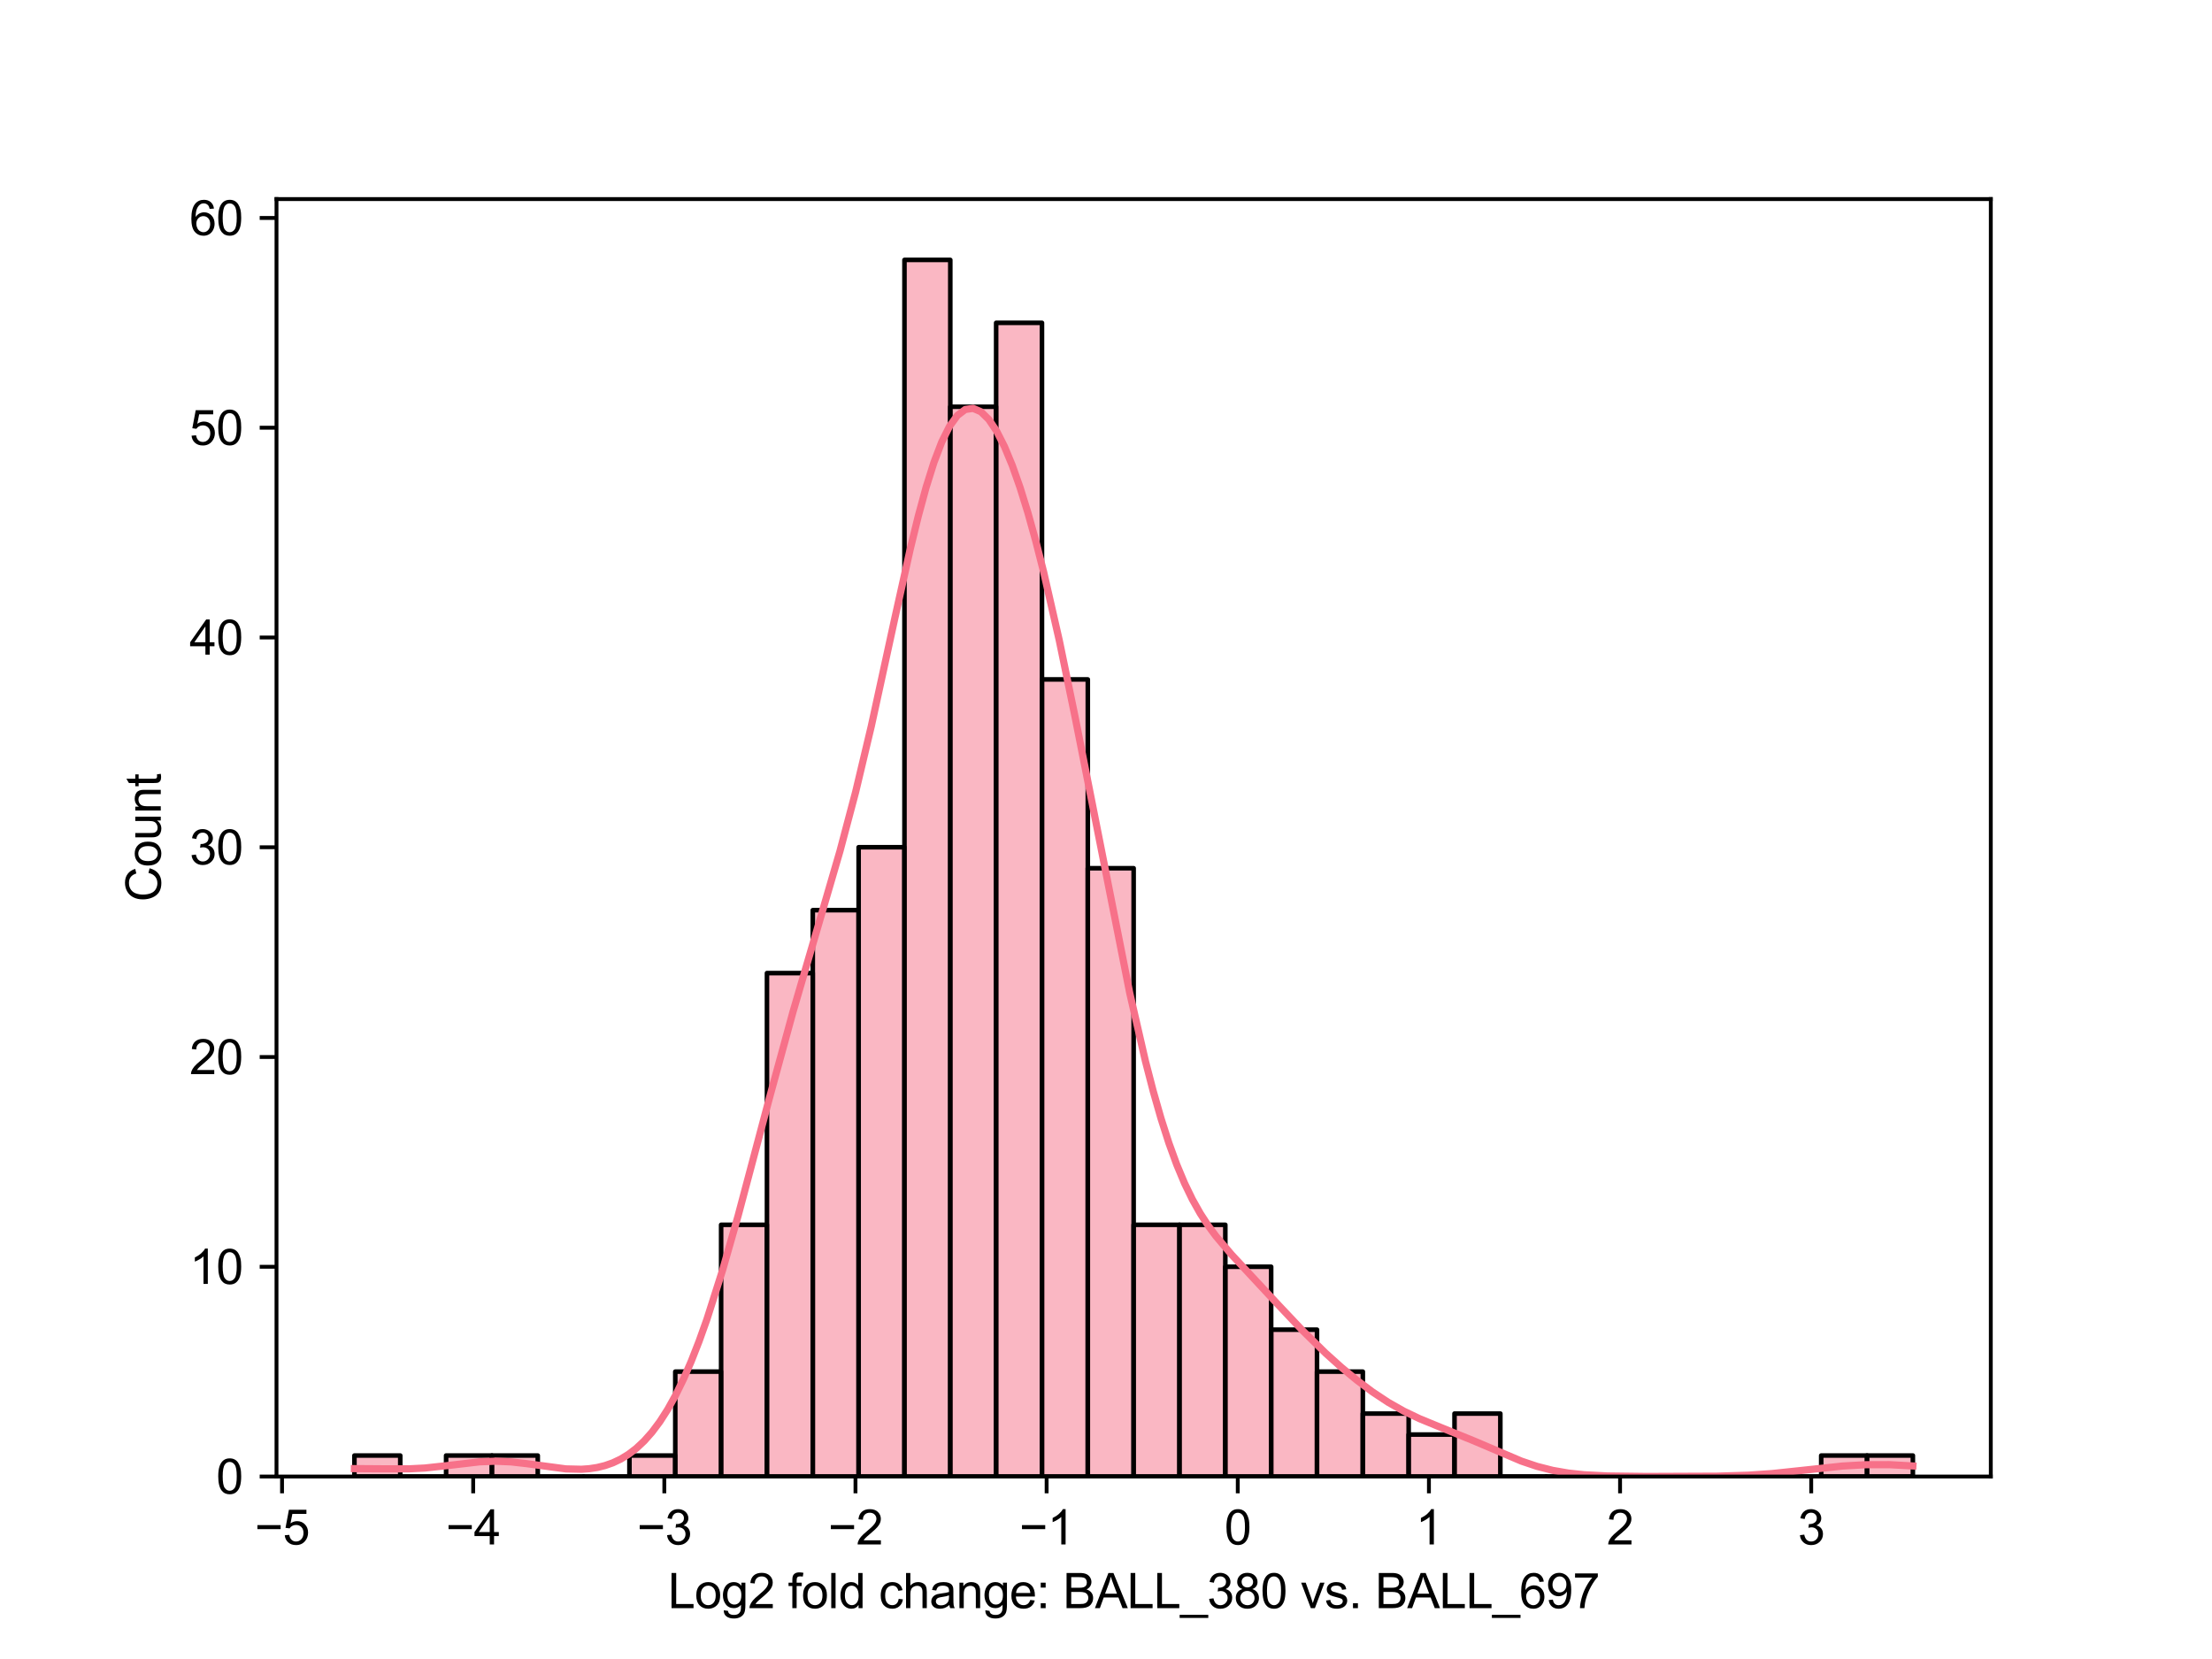 <?xml version="1.0" encoding="utf-8" standalone="no"?>
<!DOCTYPE svg PUBLIC "-//W3C//DTD SVG 1.1//EN"
  "http://www.w3.org/Graphics/SVG/1.1/DTD/svg11.dtd">
<svg xmlns:xlink="http://www.w3.org/1999/xlink" width="460.8pt" height="345.6pt" viewBox="0 0 460.8 345.6" xmlns="http://www.w3.org/2000/svg" version="1.1">
 <defs>
  <style type="text/css">*{stroke-linejoin: round; stroke-linecap: butt}</style>
 </defs>
 <g id="figure_1">
  <g id="patch_1">
   <path d="M 0 345.6 
L 460.8 345.6 
L 460.8 0 
L 0 0 
z
" style="fill: #ffffff"/>
  </g>
  <g id="axes_1">
   <g id="patch_2">
    <path d="M 57.6 307.584 
L 414.72 307.584 
L 414.72 41.472 
L 57.6 41.472 
z
" style="fill: #ffffff"/>
   </g>
   <g id="patch_3">
    <path d="M 73.833 307.584 
L 83.381 307.584 
L 83.381 303.214 
L 73.833 303.214 
z
" clip-path="url(#paecbd24845)" style="fill: #f77189; fill-opacity: 0.5; stroke: #000000; stroke-width: 0.955; stroke-linejoin: miter"/>
   </g>
   <g id="patch_4">
    <path d="M 83.381 307.584 
L 92.93 307.584 
L 92.93 307.584 
L 83.381 307.584 
z
" clip-path="url(#paecbd24845)" style="fill: #f77189; fill-opacity: 0.5; stroke: #000000; stroke-width: 0.955; stroke-linejoin: miter"/>
   </g>
   <g id="patch_5">
    <path d="M 92.93 307.584 
L 102.479 307.584 
L 102.479 303.214 
L 92.93 303.214 
z
" clip-path="url(#paecbd24845)" style="fill: #f77189; fill-opacity: 0.5; stroke: #000000; stroke-width: 0.955; stroke-linejoin: miter"/>
   </g>
   <g id="patch_6">
    <path d="M 102.479 307.584 
L 112.027 307.584 
L 112.027 303.214 
L 102.479 303.214 
z
" clip-path="url(#paecbd24845)" style="fill: #f77189; fill-opacity: 0.5; stroke: #000000; stroke-width: 0.955; stroke-linejoin: miter"/>
   </g>
   <g id="patch_7">
    <path d="M 112.027 307.584 
L 121.576 307.584 
L 121.576 307.584 
L 112.027 307.584 
z
" clip-path="url(#paecbd24845)" style="fill: #f77189; fill-opacity: 0.5; stroke: #000000; stroke-width: 0.955; stroke-linejoin: miter"/>
   </g>
   <g id="patch_8">
    <path d="M 121.576 307.584 
L 131.125 307.584 
L 131.125 307.584 
L 121.576 307.584 
z
" clip-path="url(#paecbd24845)" style="fill: #f77189; fill-opacity: 0.5; stroke: #000000; stroke-width: 0.955; stroke-linejoin: miter"/>
   </g>
   <g id="patch_9">
    <path d="M 131.125 307.584 
L 140.673 307.584 
L 140.673 303.214 
L 131.125 303.214 
z
" clip-path="url(#paecbd24845)" style="fill: #f77189; fill-opacity: 0.5; stroke: #000000; stroke-width: 0.955; stroke-linejoin: miter"/>
   </g>
   <g id="patch_10">
    <path d="M 140.673 307.584 
L 150.222 307.584 
L 150.222 285.736 
L 140.673 285.736 
z
" clip-path="url(#paecbd24845)" style="fill: #f77189; fill-opacity: 0.5; stroke: #000000; stroke-width: 0.955; stroke-linejoin: miter"/>
   </g>
   <g id="patch_11">
    <path d="M 150.222 307.584 
L 159.771 307.584 
L 159.771 255.148 
L 150.222 255.148 
z
" clip-path="url(#paecbd24845)" style="fill: #f77189; fill-opacity: 0.5; stroke: #000000; stroke-width: 0.955; stroke-linejoin: miter"/>
   </g>
   <g id="patch_12">
    <path d="M 159.771 307.584 
L 169.319 307.584 
L 169.319 202.712 
L 159.771 202.712 
z
" clip-path="url(#paecbd24845)" style="fill: #f77189; fill-opacity: 0.5; stroke: #000000; stroke-width: 0.955; stroke-linejoin: miter"/>
   </g>
   <g id="patch_13">
    <path d="M 169.319 307.584 
L 178.868 307.584 
L 178.868 189.603 
L 169.319 189.603 
z
" clip-path="url(#paecbd24845)" style="fill: #f77189; fill-opacity: 0.5; stroke: #000000; stroke-width: 0.955; stroke-linejoin: miter"/>
   </g>
   <g id="patch_14">
    <path d="M 178.868 307.584 
L 188.417 307.584 
L 188.417 176.494 
L 178.868 176.494 
z
" clip-path="url(#paecbd24845)" style="fill: #f77189; fill-opacity: 0.5; stroke: #000000; stroke-width: 0.955; stroke-linejoin: miter"/>
   </g>
   <g id="patch_15">
    <path d="M 188.417 307.584 
L 197.965 307.584 
L 197.965 54.144 
L 188.417 54.144 
z
" clip-path="url(#paecbd24845)" style="fill: #f77189; fill-opacity: 0.5; stroke: #000000; stroke-width: 0.955; stroke-linejoin: miter"/>
   </g>
   <g id="patch_16">
    <path d="M 197.965 307.584 
L 207.514 307.584 
L 207.514 84.732 
L 197.965 84.732 
z
" clip-path="url(#paecbd24845)" style="fill: #f77189; fill-opacity: 0.5; stroke: #000000; stroke-width: 0.955; stroke-linejoin: miter"/>
   </g>
   <g id="patch_17">
    <path d="M 207.514 307.584 
L 217.063 307.584 
L 217.063 67.253 
L 207.514 67.253 
z
" clip-path="url(#paecbd24845)" style="fill: #f77189; fill-opacity: 0.5; stroke: #000000; stroke-width: 0.955; stroke-linejoin: miter"/>
   </g>
   <g id="patch_18">
    <path d="M 217.063 307.584 
L 226.611 307.584 
L 226.611 141.537 
L 217.063 141.537 
z
" clip-path="url(#paecbd24845)" style="fill: #f77189; fill-opacity: 0.5; stroke: #000000; stroke-width: 0.955; stroke-linejoin: miter"/>
   </g>
   <g id="patch_19">
    <path d="M 226.611 307.584 
L 236.16 307.584 
L 236.16 180.864 
L 226.611 180.864 
z
" clip-path="url(#paecbd24845)" style="fill: #f77189; fill-opacity: 0.5; stroke: #000000; stroke-width: 0.955; stroke-linejoin: miter"/>
   </g>
   <g id="patch_20">
    <path d="M 236.16 307.584 
L 245.709 307.584 
L 245.709 255.148 
L 236.16 255.148 
z
" clip-path="url(#paecbd24845)" style="fill: #f77189; fill-opacity: 0.5; stroke: #000000; stroke-width: 0.955; stroke-linejoin: miter"/>
   </g>
   <g id="patch_21">
    <path d="M 245.709 307.584 
L 255.257 307.584 
L 255.257 255.148 
L 245.709 255.148 
z
" clip-path="url(#paecbd24845)" style="fill: #f77189; fill-opacity: 0.5; stroke: #000000; stroke-width: 0.955; stroke-linejoin: miter"/>
   </g>
   <g id="patch_22">
    <path d="M 255.257 307.584 
L 264.806 307.584 
L 264.806 263.887 
L 255.257 263.887 
z
" clip-path="url(#paecbd24845)" style="fill: #f77189; fill-opacity: 0.5; stroke: #000000; stroke-width: 0.955; stroke-linejoin: miter"/>
   </g>
   <g id="patch_23">
    <path d="M 264.806 307.584 
L 274.355 307.584 
L 274.355 276.996 
L 264.806 276.996 
z
" clip-path="url(#paecbd24845)" style="fill: #f77189; fill-opacity: 0.5; stroke: #000000; stroke-width: 0.955; stroke-linejoin: miter"/>
   </g>
   <g id="patch_24">
    <path d="M 274.355 307.584 
L 283.903 307.584 
L 283.903 285.736 
L 274.355 285.736 
z
" clip-path="url(#paecbd24845)" style="fill: #f77189; fill-opacity: 0.5; stroke: #000000; stroke-width: 0.955; stroke-linejoin: miter"/>
   </g>
   <g id="patch_25">
    <path d="M 283.903 307.584 
L 293.452 307.584 
L 293.452 294.475 
L 283.903 294.475 
z
" clip-path="url(#paecbd24845)" style="fill: #f77189; fill-opacity: 0.5; stroke: #000000; stroke-width: 0.955; stroke-linejoin: miter"/>
   </g>
   <g id="patch_26">
    <path d="M 293.452 307.584 
L 303.001 307.584 
L 303.001 298.845 
L 293.452 298.845 
z
" clip-path="url(#paecbd24845)" style="fill: #f77189; fill-opacity: 0.5; stroke: #000000; stroke-width: 0.955; stroke-linejoin: miter"/>
   </g>
   <g id="patch_27">
    <path d="M 303.001 307.584 
L 312.549 307.584 
L 312.549 294.475 
L 303.001 294.475 
z
" clip-path="url(#paecbd24845)" style="fill: #f77189; fill-opacity: 0.5; stroke: #000000; stroke-width: 0.955; stroke-linejoin: miter"/>
   </g>
   <g id="patch_28">
    <path d="M 312.549 307.584 
L 322.098 307.584 
L 322.098 307.584 
L 312.549 307.584 
z
" clip-path="url(#paecbd24845)" style="fill: #f77189; fill-opacity: 0.5; stroke: #000000; stroke-width: 0.955; stroke-linejoin: miter"/>
   </g>
   <g id="patch_29">
    <path d="M 322.098 307.584 
L 331.647 307.584 
L 331.647 307.584 
L 322.098 307.584 
z
" clip-path="url(#paecbd24845)" style="fill: #f77189; fill-opacity: 0.5; stroke: #000000; stroke-width: 0.955; stroke-linejoin: miter"/>
   </g>
   <g id="patch_30">
    <path d="M 331.647 307.584 
L 341.195 307.584 
L 341.195 307.584 
L 331.647 307.584 
z
" clip-path="url(#paecbd24845)" style="fill: #f77189; fill-opacity: 0.5; stroke: #000000; stroke-width: 0.955; stroke-linejoin: miter"/>
   </g>
   <g id="patch_31">
    <path d="M 341.195 307.584 
L 350.744 307.584 
L 350.744 307.584 
L 341.195 307.584 
z
" clip-path="url(#paecbd24845)" style="fill: #f77189; fill-opacity: 0.5; stroke: #000000; stroke-width: 0.955; stroke-linejoin: miter"/>
   </g>
   <g id="patch_32">
    <path d="M 350.744 307.584 
L 360.293 307.584 
L 360.293 307.584 
L 350.744 307.584 
z
" clip-path="url(#paecbd24845)" style="fill: #f77189; fill-opacity: 0.5; stroke: #000000; stroke-width: 0.955; stroke-linejoin: miter"/>
   </g>
   <g id="patch_33">
    <path d="M 360.293 307.584 
L 369.841 307.584 
L 369.841 307.584 
L 360.293 307.584 
z
" clip-path="url(#paecbd24845)" style="fill: #f77189; fill-opacity: 0.5; stroke: #000000; stroke-width: 0.955; stroke-linejoin: miter"/>
   </g>
   <g id="patch_34">
    <path d="M 369.841 307.584 
L 379.39 307.584 
L 379.39 307.584 
L 369.841 307.584 
z
" clip-path="url(#paecbd24845)" style="fill: #f77189; fill-opacity: 0.5; stroke: #000000; stroke-width: 0.955; stroke-linejoin: miter"/>
   </g>
   <g id="patch_35">
    <path d="M 379.39 307.584 
L 388.939 307.584 
L 388.939 303.214 
L 379.39 303.214 
z
" clip-path="url(#paecbd24845)" style="fill: #f77189; fill-opacity: 0.5; stroke: #000000; stroke-width: 0.955; stroke-linejoin: miter"/>
   </g>
   <g id="patch_36">
    <path d="M 388.939 307.584 
L 398.487 307.584 
L 398.487 303.214 
L 388.939 303.214 
z
" clip-path="url(#paecbd24845)" style="fill: #f77189; fill-opacity: 0.5; stroke: #000000; stroke-width: 0.955; stroke-linejoin: miter"/>
   </g>
   <g id="matplotlib.axis_1">
    <g id="xtick_1">
     <g id="line2d_1">
      <defs>
       <path id="m271f315c03" d="M 0 0 
L 0 3.5 
" style="stroke: #000000; stroke-width: 0.8"/>
      </defs>
      <g>
       <use xlink:href="#m271f315c03" x="58.754" y="307.584" style="stroke: #000000; stroke-width: 0.8"/>
      </g>
     </g>
     <g id="text_1">
      <!-- −5 -->
      <g transform="translate(53.053 321.742) scale(0.1 -0.1)">
       <defs>
        <path id="ArialMT-2212" d="M 3381 1997 
L 356 1997 
L 356 2522 
L 3381 2522 
L 3381 1997 
z
" transform="scale(0.016)"/>
        <path id="ArialMT-35" d="M 266 1200 
L 856 1250 
Q 922 819 1161 601 
Q 1400 384 1738 384 
Q 2144 384 2425 690 
Q 2706 997 2706 1503 
Q 2706 1984 2436 2262 
Q 2166 2541 1728 2541 
Q 1456 2541 1237 2417 
Q 1019 2294 894 2097 
L 366 2166 
L 809 4519 
L 3088 4519 
L 3088 3981 
L 1259 3981 
L 1013 2750 
Q 1425 3038 1878 3038 
Q 2478 3038 2890 2622 
Q 3303 2206 3303 1553 
Q 3303 931 2941 478 
Q 2500 -78 1738 -78 
Q 1113 -78 717 272 
Q 322 622 266 1200 
z
" transform="scale(0.016)"/>
       </defs>
       <use xlink:href="#ArialMT-2212"/>
       <use xlink:href="#ArialMT-35" x="58.398"/>
      </g>
     </g>
    </g>
    <g id="xtick_2">
     <g id="line2d_2">
      <g>
       <use xlink:href="#m271f315c03" x="98.573" y="307.584" style="stroke: #000000; stroke-width: 0.8"/>
      </g>
     </g>
     <g id="text_2">
      <!-- −4 -->
      <g transform="translate(92.873 321.742) scale(0.1 -0.1)">
       <defs>
        <path id="ArialMT-34" d="M 2069 0 
L 2069 1097 
L 81 1097 
L 81 1613 
L 2172 4581 
L 2631 4581 
L 2631 1613 
L 3250 1613 
L 3250 1097 
L 2631 1097 
L 2631 0 
L 2069 0 
z
M 2069 1613 
L 2069 3678 
L 634 1613 
L 2069 1613 
z
" transform="scale(0.016)"/>
       </defs>
       <use xlink:href="#ArialMT-2212"/>
       <use xlink:href="#ArialMT-34" x="58.398"/>
      </g>
     </g>
    </g>
    <g id="xtick_3">
     <g id="line2d_3">
      <g>
       <use xlink:href="#m271f315c03" x="138.393" y="307.584" style="stroke: #000000; stroke-width: 0.8"/>
      </g>
     </g>
     <g id="text_3">
      <!-- −3 -->
      <g transform="translate(132.692 321.742) scale(0.1 -0.1)">
       <defs>
        <path id="ArialMT-33" d="M 269 1209 
L 831 1284 
Q 928 806 1161 595 
Q 1394 384 1728 384 
Q 2125 384 2398 659 
Q 2672 934 2672 1341 
Q 2672 1728 2419 1979 
Q 2166 2231 1775 2231 
Q 1616 2231 1378 2169 
L 1441 2663 
Q 1497 2656 1531 2656 
Q 1891 2656 2178 2843 
Q 2466 3031 2466 3422 
Q 2466 3731 2256 3934 
Q 2047 4138 1716 4138 
Q 1388 4138 1169 3931 
Q 950 3725 888 3313 
L 325 3413 
Q 428 3978 793 4289 
Q 1159 4600 1703 4600 
Q 2078 4600 2393 4439 
Q 2709 4278 2876 4000 
Q 3044 3722 3044 3409 
Q 3044 3113 2884 2869 
Q 2725 2625 2413 2481 
Q 2819 2388 3044 2092 
Q 3269 1797 3269 1353 
Q 3269 753 2831 336 
Q 2394 -81 1725 -81 
Q 1122 -81 723 278 
Q 325 638 269 1209 
z
" transform="scale(0.016)"/>
       </defs>
       <use xlink:href="#ArialMT-2212"/>
       <use xlink:href="#ArialMT-33" x="58.398"/>
      </g>
     </g>
    </g>
    <g id="xtick_4">
     <g id="line2d_4">
      <g>
       <use xlink:href="#m271f315c03" x="178.212" y="307.584" style="stroke: #000000; stroke-width: 0.8"/>
      </g>
     </g>
     <g id="text_4">
      <!-- −2 -->
      <g transform="translate(172.511 321.742) scale(0.1 -0.1)">
       <defs>
        <path id="ArialMT-32" d="M 3222 541 
L 3222 0 
L 194 0 
Q 188 203 259 391 
Q 375 700 629 1000 
Q 884 1300 1366 1694 
Q 2113 2306 2375 2664 
Q 2638 3022 2638 3341 
Q 2638 3675 2398 3904 
Q 2159 4134 1775 4134 
Q 1369 4134 1125 3890 
Q 881 3647 878 3216 
L 300 3275 
Q 359 3922 746 4261 
Q 1134 4600 1788 4600 
Q 2447 4600 2831 4234 
Q 3216 3869 3216 3328 
Q 3216 3053 3103 2787 
Q 2991 2522 2730 2228 
Q 2469 1934 1863 1422 
Q 1356 997 1212 845 
Q 1069 694 975 541 
L 3222 541 
z
" transform="scale(0.016)"/>
       </defs>
       <use xlink:href="#ArialMT-2212"/>
       <use xlink:href="#ArialMT-32" x="58.398"/>
      </g>
     </g>
    </g>
    <g id="xtick_5">
     <g id="line2d_5">
      <g>
       <use xlink:href="#m271f315c03" x="218.031" y="307.584" style="stroke: #000000; stroke-width: 0.8"/>
      </g>
     </g>
     <g id="text_5">
      <!-- −1 -->
      <g transform="translate(212.33 321.742) scale(0.1 -0.1)">
       <defs>
        <path id="ArialMT-31" d="M 2384 0 
L 1822 0 
L 1822 3584 
Q 1619 3391 1289 3197 
Q 959 3003 697 2906 
L 697 3450 
Q 1169 3672 1522 3987 
Q 1875 4303 2022 4600 
L 2384 4600 
L 2384 0 
z
" transform="scale(0.016)"/>
       </defs>
       <use xlink:href="#ArialMT-2212"/>
       <use xlink:href="#ArialMT-31" x="58.398"/>
      </g>
     </g>
    </g>
    <g id="xtick_6">
     <g id="line2d_6">
      <g>
       <use xlink:href="#m271f315c03" x="257.851" y="307.584" style="stroke: #000000; stroke-width: 0.8"/>
      </g>
     </g>
     <g id="text_6">
      <!-- 0 -->
      <g transform="translate(255.07 321.742) scale(0.1 -0.1)">
       <defs>
        <path id="ArialMT-30" d="M 266 2259 
Q 266 3072 433 3567 
Q 600 4063 929 4331 
Q 1259 4600 1759 4600 
Q 2128 4600 2406 4451 
Q 2684 4303 2865 4023 
Q 3047 3744 3150 3342 
Q 3253 2941 3253 2259 
Q 3253 1453 3087 958 
Q 2922 463 2592 192 
Q 2263 -78 1759 -78 
Q 1097 -78 719 397 
Q 266 969 266 2259 
z
M 844 2259 
Q 844 1131 1108 757 
Q 1372 384 1759 384 
Q 2147 384 2411 759 
Q 2675 1134 2675 2259 
Q 2675 3391 2411 3762 
Q 2147 4134 1753 4134 
Q 1366 4134 1134 3806 
Q 844 3388 844 2259 
z
" transform="scale(0.016)"/>
       </defs>
       <use xlink:href="#ArialMT-30"/>
      </g>
     </g>
    </g>
    <g id="xtick_7">
     <g id="line2d_7">
      <g>
       <use xlink:href="#m271f315c03" x="297.67" y="307.584" style="stroke: #000000; stroke-width: 0.8"/>
      </g>
     </g>
     <g id="text_7">
      <!-- 1 -->
      <g transform="translate(294.889 321.742) scale(0.1 -0.1)">
       <use xlink:href="#ArialMT-31"/>
      </g>
     </g>
    </g>
    <g id="xtick_8">
     <g id="line2d_8">
      <g>
       <use xlink:href="#m271f315c03" x="337.489" y="307.584" style="stroke: #000000; stroke-width: 0.8"/>
      </g>
     </g>
     <g id="text_8">
      <!-- 2 -->
      <g transform="translate(334.709 321.742) scale(0.1 -0.1)">
       <use xlink:href="#ArialMT-32"/>
      </g>
     </g>
    </g>
    <g id="xtick_9">
     <g id="line2d_9">
      <g>
       <use xlink:href="#m271f315c03" x="377.309" y="307.584" style="stroke: #000000; stroke-width: 0.8"/>
      </g>
     </g>
     <g id="text_9">
      <!-- 3 -->
      <g transform="translate(374.528 321.742) scale(0.1 -0.1)">
       <use xlink:href="#ArialMT-33"/>
      </g>
     </g>
    </g>
    <g id="text_10">
     <!-- Log2 fold change: BALL_380 vs. BALL_697 -->
     <g transform="translate(139.145 335.009) scale(0.1 -0.1)">
      <defs>
       <path id="ArialMT-4c" d="M 469 0 
L 469 4581 
L 1075 4581 
L 1075 541 
L 3331 541 
L 3331 0 
L 469 0 
z
" transform="scale(0.016)"/>
       <path id="ArialMT-6f" d="M 213 1659 
Q 213 2581 725 3025 
Q 1153 3394 1769 3394 
Q 2453 3394 2887 2945 
Q 3322 2497 3322 1706 
Q 3322 1066 3130 698 
Q 2938 331 2570 128 
Q 2203 -75 1769 -75 
Q 1072 -75 642 372 
Q 213 819 213 1659 
z
M 791 1659 
Q 791 1022 1069 705 
Q 1347 388 1769 388 
Q 2188 388 2466 706 
Q 2744 1025 2744 1678 
Q 2744 2294 2464 2611 
Q 2184 2928 1769 2928 
Q 1347 2928 1069 2612 
Q 791 2297 791 1659 
z
" transform="scale(0.016)"/>
       <path id="ArialMT-67" d="M 319 -275 
L 866 -356 
Q 900 -609 1056 -725 
Q 1266 -881 1628 -881 
Q 2019 -881 2231 -725 
Q 2444 -569 2519 -288 
Q 2563 -116 2559 434 
Q 2191 0 1641 0 
Q 956 0 581 494 
Q 206 988 206 1678 
Q 206 2153 378 2554 
Q 550 2956 876 3175 
Q 1203 3394 1644 3394 
Q 2231 3394 2613 2919 
L 2613 3319 
L 3131 3319 
L 3131 450 
Q 3131 -325 2973 -648 
Q 2816 -972 2473 -1159 
Q 2131 -1347 1631 -1347 
Q 1038 -1347 672 -1080 
Q 306 -813 319 -275 
z
M 784 1719 
Q 784 1066 1043 766 
Q 1303 466 1694 466 
Q 2081 466 2343 764 
Q 2606 1063 2606 1700 
Q 2606 2309 2336 2618 
Q 2066 2928 1684 2928 
Q 1309 2928 1046 2623 
Q 784 2319 784 1719 
z
" transform="scale(0.016)"/>
       <path id="ArialMT-20" transform="scale(0.016)"/>
       <path id="ArialMT-66" d="M 556 0 
L 556 2881 
L 59 2881 
L 59 3319 
L 556 3319 
L 556 3672 
Q 556 4006 616 4169 
Q 697 4388 901 4523 
Q 1106 4659 1475 4659 
Q 1713 4659 2000 4603 
L 1916 4113 
Q 1741 4144 1584 4144 
Q 1328 4144 1222 4034 
Q 1116 3925 1116 3625 
L 1116 3319 
L 1763 3319 
L 1763 2881 
L 1116 2881 
L 1116 0 
L 556 0 
z
" transform="scale(0.016)"/>
       <path id="ArialMT-6c" d="M 409 0 
L 409 4581 
L 972 4581 
L 972 0 
L 409 0 
z
" transform="scale(0.016)"/>
       <path id="ArialMT-64" d="M 2575 0 
L 2575 419 
Q 2259 -75 1647 -75 
Q 1250 -75 917 144 
Q 584 363 401 755 
Q 219 1147 219 1656 
Q 219 2153 384 2558 
Q 550 2963 881 3178 
Q 1213 3394 1622 3394 
Q 1922 3394 2156 3267 
Q 2391 3141 2538 2938 
L 2538 4581 
L 3097 4581 
L 3097 0 
L 2575 0 
z
M 797 1656 
Q 797 1019 1065 703 
Q 1334 388 1700 388 
Q 2069 388 2326 689 
Q 2584 991 2584 1609 
Q 2584 2291 2321 2609 
Q 2059 2928 1675 2928 
Q 1300 2928 1048 2622 
Q 797 2316 797 1656 
z
" transform="scale(0.016)"/>
       <path id="ArialMT-63" d="M 2588 1216 
L 3141 1144 
Q 3050 572 2676 248 
Q 2303 -75 1759 -75 
Q 1078 -75 664 370 
Q 250 816 250 1647 
Q 250 2184 428 2587 
Q 606 2991 970 3192 
Q 1334 3394 1763 3394 
Q 2303 3394 2647 3120 
Q 2991 2847 3088 2344 
L 2541 2259 
Q 2463 2594 2264 2762 
Q 2066 2931 1784 2931 
Q 1359 2931 1093 2626 
Q 828 2322 828 1663 
Q 828 994 1084 691 
Q 1341 388 1753 388 
Q 2084 388 2306 591 
Q 2528 794 2588 1216 
z
" transform="scale(0.016)"/>
       <path id="ArialMT-68" d="M 422 0 
L 422 4581 
L 984 4581 
L 984 2938 
Q 1378 3394 1978 3394 
Q 2347 3394 2619 3248 
Q 2891 3103 3008 2847 
Q 3125 2591 3125 2103 
L 3125 0 
L 2563 0 
L 2563 2103 
Q 2563 2525 2380 2717 
Q 2197 2909 1863 2909 
Q 1613 2909 1392 2779 
Q 1172 2650 1078 2428 
Q 984 2206 984 1816 
L 984 0 
L 422 0 
z
" transform="scale(0.016)"/>
       <path id="ArialMT-61" d="M 2588 409 
Q 2275 144 1986 34 
Q 1697 -75 1366 -75 
Q 819 -75 525 192 
Q 231 459 231 875 
Q 231 1119 342 1320 
Q 453 1522 633 1644 
Q 813 1766 1038 1828 
Q 1203 1872 1538 1913 
Q 2219 1994 2541 2106 
Q 2544 2222 2544 2253 
Q 2544 2597 2384 2738 
Q 2169 2928 1744 2928 
Q 1347 2928 1158 2789 
Q 969 2650 878 2297 
L 328 2372 
Q 403 2725 575 2942 
Q 747 3159 1072 3276 
Q 1397 3394 1825 3394 
Q 2250 3394 2515 3294 
Q 2781 3194 2906 3042 
Q 3031 2891 3081 2659 
Q 3109 2516 3109 2141 
L 3109 1391 
Q 3109 606 3145 398 
Q 3181 191 3288 0 
L 2700 0 
Q 2613 175 2588 409 
z
M 2541 1666 
Q 2234 1541 1622 1453 
Q 1275 1403 1131 1340 
Q 988 1278 909 1158 
Q 831 1038 831 891 
Q 831 666 1001 516 
Q 1172 366 1500 366 
Q 1825 366 2078 508 
Q 2331 650 2450 897 
Q 2541 1088 2541 1459 
L 2541 1666 
z
" transform="scale(0.016)"/>
       <path id="ArialMT-6e" d="M 422 0 
L 422 3319 
L 928 3319 
L 928 2847 
Q 1294 3394 1984 3394 
Q 2284 3394 2536 3286 
Q 2788 3178 2913 3003 
Q 3038 2828 3088 2588 
Q 3119 2431 3119 2041 
L 3119 0 
L 2556 0 
L 2556 2019 
Q 2556 2363 2490 2533 
Q 2425 2703 2258 2804 
Q 2091 2906 1866 2906 
Q 1506 2906 1245 2678 
Q 984 2450 984 1813 
L 984 0 
L 422 0 
z
" transform="scale(0.016)"/>
       <path id="ArialMT-65" d="M 2694 1069 
L 3275 997 
Q 3138 488 2766 206 
Q 2394 -75 1816 -75 
Q 1088 -75 661 373 
Q 234 822 234 1631 
Q 234 2469 665 2931 
Q 1097 3394 1784 3394 
Q 2450 3394 2872 2941 
Q 3294 2488 3294 1666 
Q 3294 1616 3291 1516 
L 816 1516 
Q 847 969 1125 678 
Q 1403 388 1819 388 
Q 2128 388 2347 550 
Q 2566 713 2694 1069 
z
M 847 1978 
L 2700 1978 
Q 2663 2397 2488 2606 
Q 2219 2931 1791 2931 
Q 1403 2931 1139 2672 
Q 875 2413 847 1978 
z
" transform="scale(0.016)"/>
       <path id="ArialMT-3a" d="M 578 2678 
L 578 3319 
L 1219 3319 
L 1219 2678 
L 578 2678 
z
M 578 0 
L 578 641 
L 1219 641 
L 1219 0 
L 578 0 
z
" transform="scale(0.016)"/>
       <path id="ArialMT-42" d="M 469 0 
L 469 4581 
L 2188 4581 
Q 2713 4581 3030 4442 
Q 3347 4303 3526 4014 
Q 3706 3725 3706 3409 
Q 3706 3116 3547 2856 
Q 3388 2597 3066 2438 
Q 3481 2316 3704 2022 
Q 3928 1728 3928 1328 
Q 3928 1006 3792 729 
Q 3656 453 3456 303 
Q 3256 153 2954 76 
Q 2653 0 2216 0 
L 469 0 
z
M 1075 2656 
L 2066 2656 
Q 2469 2656 2644 2709 
Q 2875 2778 2992 2937 
Q 3109 3097 3109 3338 
Q 3109 3566 3000 3739 
Q 2891 3913 2687 3977 
Q 2484 4041 1991 4041 
L 1075 4041 
L 1075 2656 
z
M 1075 541 
L 2216 541 
Q 2509 541 2628 563 
Q 2838 600 2978 687 
Q 3119 775 3209 942 
Q 3300 1109 3300 1328 
Q 3300 1584 3169 1773 
Q 3038 1963 2805 2039 
Q 2572 2116 2134 2116 
L 1075 2116 
L 1075 541 
z
" transform="scale(0.016)"/>
       <path id="ArialMT-41" d="M -9 0 
L 1750 4581 
L 2403 4581 
L 4278 0 
L 3588 0 
L 3053 1388 
L 1138 1388 
L 634 0 
L -9 0 
z
M 1313 1881 
L 2866 1881 
L 2388 3150 
Q 2169 3728 2063 4100 
Q 1975 3659 1816 3225 
L 1313 1881 
z
" transform="scale(0.016)"/>
       <path id="ArialMT-5f" d="M -97 -1272 
L -97 -866 
L 3631 -866 
L 3631 -1272 
L -97 -1272 
z
" transform="scale(0.016)"/>
       <path id="ArialMT-38" d="M 1131 2484 
Q 781 2613 612 2850 
Q 444 3088 444 3419 
Q 444 3919 803 4259 
Q 1163 4600 1759 4600 
Q 2359 4600 2725 4251 
Q 3091 3903 3091 3403 
Q 3091 3084 2923 2848 
Q 2756 2613 2416 2484 
Q 2838 2347 3058 2040 
Q 3278 1734 3278 1309 
Q 3278 722 2862 322 
Q 2447 -78 1769 -78 
Q 1091 -78 675 323 
Q 259 725 259 1325 
Q 259 1772 486 2073 
Q 713 2375 1131 2484 
z
M 1019 3438 
Q 1019 3113 1228 2906 
Q 1438 2700 1772 2700 
Q 2097 2700 2305 2904 
Q 2513 3109 2513 3406 
Q 2513 3716 2298 3927 
Q 2084 4138 1766 4138 
Q 1444 4138 1231 3931 
Q 1019 3725 1019 3438 
z
M 838 1322 
Q 838 1081 952 856 
Q 1066 631 1291 507 
Q 1516 384 1775 384 
Q 2178 384 2440 643 
Q 2703 903 2703 1303 
Q 2703 1709 2433 1975 
Q 2163 2241 1756 2241 
Q 1359 2241 1098 1978 
Q 838 1716 838 1322 
z
" transform="scale(0.016)"/>
       <path id="ArialMT-76" d="M 1344 0 
L 81 3319 
L 675 3319 
L 1388 1331 
Q 1503 1009 1600 663 
Q 1675 925 1809 1294 
L 2547 3319 
L 3125 3319 
L 1869 0 
L 1344 0 
z
" transform="scale(0.016)"/>
       <path id="ArialMT-73" d="M 197 991 
L 753 1078 
Q 800 744 1014 566 
Q 1228 388 1613 388 
Q 2000 388 2187 545 
Q 2375 703 2375 916 
Q 2375 1106 2209 1216 
Q 2094 1291 1634 1406 
Q 1016 1563 777 1677 
Q 538 1791 414 1992 
Q 291 2194 291 2438 
Q 291 2659 392 2848 
Q 494 3038 669 3163 
Q 800 3259 1026 3326 
Q 1253 3394 1513 3394 
Q 1903 3394 2198 3281 
Q 2494 3169 2634 2976 
Q 2775 2784 2828 2463 
L 2278 2388 
Q 2241 2644 2061 2787 
Q 1881 2931 1553 2931 
Q 1166 2931 1000 2803 
Q 834 2675 834 2503 
Q 834 2394 903 2306 
Q 972 2216 1119 2156 
Q 1203 2125 1616 2013 
Q 2213 1853 2448 1751 
Q 2684 1650 2818 1456 
Q 2953 1263 2953 975 
Q 2953 694 2789 445 
Q 2625 197 2315 61 
Q 2006 -75 1616 -75 
Q 969 -75 630 194 
Q 291 463 197 991 
z
" transform="scale(0.016)"/>
       <path id="ArialMT-2e" d="M 581 0 
L 581 641 
L 1222 641 
L 1222 0 
L 581 0 
z
" transform="scale(0.016)"/>
       <path id="ArialMT-36" d="M 3184 3459 
L 2625 3416 
Q 2550 3747 2413 3897 
Q 2184 4138 1850 4138 
Q 1581 4138 1378 3988 
Q 1113 3794 959 3422 
Q 806 3050 800 2363 
Q 1003 2672 1297 2822 
Q 1591 2972 1913 2972 
Q 2475 2972 2870 2558 
Q 3266 2144 3266 1488 
Q 3266 1056 3080 686 
Q 2894 316 2569 119 
Q 2244 -78 1831 -78 
Q 1128 -78 684 439 
Q 241 956 241 2144 
Q 241 3472 731 4075 
Q 1159 4600 1884 4600 
Q 2425 4600 2770 4297 
Q 3116 3994 3184 3459 
z
M 888 1484 
Q 888 1194 1011 928 
Q 1134 663 1356 523 
Q 1578 384 1822 384 
Q 2178 384 2434 671 
Q 2691 959 2691 1453 
Q 2691 1928 2437 2201 
Q 2184 2475 1800 2475 
Q 1419 2475 1153 2201 
Q 888 1928 888 1484 
z
" transform="scale(0.016)"/>
       <path id="ArialMT-39" d="M 350 1059 
L 891 1109 
Q 959 728 1153 556 
Q 1347 384 1650 384 
Q 1909 384 2104 503 
Q 2300 622 2425 820 
Q 2550 1019 2634 1356 
Q 2719 1694 2719 2044 
Q 2719 2081 2716 2156 
Q 2547 1888 2255 1720 
Q 1963 1553 1622 1553 
Q 1053 1553 659 1965 
Q 266 2378 266 3053 
Q 266 3750 677 4175 
Q 1088 4600 1706 4600 
Q 2153 4600 2523 4359 
Q 2894 4119 3086 3673 
Q 3278 3228 3278 2384 
Q 3278 1506 3087 986 
Q 2897 466 2520 194 
Q 2144 -78 1638 -78 
Q 1100 -78 759 220 
Q 419 519 350 1059 
z
M 2653 3081 
Q 2653 3566 2395 3850 
Q 2138 4134 1775 4134 
Q 1400 4134 1122 3828 
Q 844 3522 844 3034 
Q 844 2597 1108 2323 
Q 1372 2050 1759 2050 
Q 2150 2050 2401 2323 
Q 2653 2597 2653 3081 
z
" transform="scale(0.016)"/>
       <path id="ArialMT-37" d="M 303 3981 
L 303 4522 
L 3269 4522 
L 3269 4084 
Q 2831 3619 2401 2847 
Q 1972 2075 1738 1259 
Q 1569 684 1522 0 
L 944 0 
Q 953 541 1156 1306 
Q 1359 2072 1739 2783 
Q 2119 3494 2547 3981 
L 303 3981 
z
" transform="scale(0.016)"/>
      </defs>
      <use xlink:href="#ArialMT-4c"/>
      <use xlink:href="#ArialMT-6f" x="55.615"/>
      <use xlink:href="#ArialMT-67" x="111.23"/>
      <use xlink:href="#ArialMT-32" x="166.846"/>
      <use xlink:href="#ArialMT-20" x="222.461"/>
      <use xlink:href="#ArialMT-66" x="250.244"/>
      <use xlink:href="#ArialMT-6f" x="278.027"/>
      <use xlink:href="#ArialMT-6c" x="333.643"/>
      <use xlink:href="#ArialMT-64" x="355.859"/>
      <use xlink:href="#ArialMT-20" x="411.475"/>
      <use xlink:href="#ArialMT-63" x="439.258"/>
      <use xlink:href="#ArialMT-68" x="489.258"/>
      <use xlink:href="#ArialMT-61" x="544.873"/>
      <use xlink:href="#ArialMT-6e" x="600.488"/>
      <use xlink:href="#ArialMT-67" x="656.104"/>
      <use xlink:href="#ArialMT-65" x="711.719"/>
      <use xlink:href="#ArialMT-3a" x="767.334"/>
      <use xlink:href="#ArialMT-20" x="795.117"/>
      <use xlink:href="#ArialMT-42" x="822.9"/>
      <use xlink:href="#ArialMT-41" x="889.6"/>
      <use xlink:href="#ArialMT-4c" x="956.299"/>
      <use xlink:href="#ArialMT-4c" x="1011.914"/>
      <use xlink:href="#ArialMT-5f" x="1067.529"/>
      <use xlink:href="#ArialMT-33" x="1123.145"/>
      <use xlink:href="#ArialMT-38" x="1178.76"/>
      <use xlink:href="#ArialMT-30" x="1234.375"/>
      <use xlink:href="#ArialMT-20" x="1289.99"/>
      <use xlink:href="#ArialMT-76" x="1317.773"/>
      <use xlink:href="#ArialMT-73" x="1367.773"/>
      <use xlink:href="#ArialMT-2e" x="1417.773"/>
      <use xlink:href="#ArialMT-20" x="1445.557"/>
      <use xlink:href="#ArialMT-42" x="1473.34"/>
      <use xlink:href="#ArialMT-41" x="1540.039"/>
      <use xlink:href="#ArialMT-4c" x="1606.738"/>
      <use xlink:href="#ArialMT-4c" x="1662.354"/>
      <use xlink:href="#ArialMT-5f" x="1717.969"/>
      <use xlink:href="#ArialMT-36" x="1773.584"/>
      <use xlink:href="#ArialMT-39" x="1829.199"/>
      <use xlink:href="#ArialMT-37" x="1884.814"/>
     </g>
    </g>
   </g>
   <g id="matplotlib.axis_2">
    <g id="ytick_1">
     <g id="line2d_10">
      <defs>
       <path id="m17baa0de1a" d="M 0 0 
L -3.5 0 
" style="stroke: #000000; stroke-width: 0.8"/>
      </defs>
      <g>
       <use xlink:href="#m17baa0de1a" x="57.6" y="307.584" style="stroke: #000000; stroke-width: 0.8"/>
      </g>
     </g>
     <g id="text_11">
      <!-- 0 -->
      <g transform="translate(45.039 311.163) scale(0.1 -0.1)">
       <use xlink:href="#ArialMT-30"/>
      </g>
     </g>
    </g>
    <g id="ytick_2">
     <g id="line2d_11">
      <g>
       <use xlink:href="#m17baa0de1a" x="57.6" y="263.887" style="stroke: #000000; stroke-width: 0.8"/>
      </g>
     </g>
     <g id="text_12">
      <!-- 10 -->
      <g transform="translate(39.478 267.466) scale(0.1 -0.1)">
       <use xlink:href="#ArialMT-31"/>
       <use xlink:href="#ArialMT-30" x="55.615"/>
      </g>
     </g>
    </g>
    <g id="ytick_3">
     <g id="line2d_12">
      <g>
       <use xlink:href="#m17baa0de1a" x="57.6" y="220.191" style="stroke: #000000; stroke-width: 0.8"/>
      </g>
     </g>
     <g id="text_13">
      <!-- 20 -->
      <g transform="translate(39.478 223.77) scale(0.1 -0.1)">
       <use xlink:href="#ArialMT-32"/>
       <use xlink:href="#ArialMT-30" x="55.615"/>
      </g>
     </g>
    </g>
    <g id="ytick_4">
     <g id="line2d_13">
      <g>
       <use xlink:href="#m17baa0de1a" x="57.6" y="176.494" style="stroke: #000000; stroke-width: 0.8"/>
      </g>
     </g>
     <g id="text_14">
      <!-- 30 -->
      <g transform="translate(39.478 180.073) scale(0.1 -0.1)">
       <use xlink:href="#ArialMT-33"/>
       <use xlink:href="#ArialMT-30" x="55.615"/>
      </g>
     </g>
    </g>
    <g id="ytick_5">
     <g id="line2d_14">
      <g>
       <use xlink:href="#m17baa0de1a" x="57.6" y="132.798" style="stroke: #000000; stroke-width: 0.8"/>
      </g>
     </g>
     <g id="text_15">
      <!-- 40 -->
      <g transform="translate(39.478 136.377) scale(0.1 -0.1)">
       <use xlink:href="#ArialMT-34"/>
       <use xlink:href="#ArialMT-30" x="55.615"/>
      </g>
     </g>
    </g>
    <g id="ytick_6">
     <g id="line2d_15">
      <g>
       <use xlink:href="#m17baa0de1a" x="57.6" y="89.101" style="stroke: #000000; stroke-width: 0.8"/>
      </g>
     </g>
     <g id="text_16">
      <!-- 50 -->
      <g transform="translate(39.478 92.68) scale(0.1 -0.1)">
       <use xlink:href="#ArialMT-35"/>
       <use xlink:href="#ArialMT-30" x="55.615"/>
      </g>
     </g>
    </g>
    <g id="ytick_7">
     <g id="line2d_16">
      <g>
       <use xlink:href="#m17baa0de1a" x="57.6" y="45.405" style="stroke: #000000; stroke-width: 0.8"/>
      </g>
     </g>
     <g id="text_17">
      <!-- 60 -->
      <g transform="translate(39.478 48.984) scale(0.1 -0.1)">
       <use xlink:href="#ArialMT-36"/>
       <use xlink:href="#ArialMT-30" x="55.615"/>
      </g>
     </g>
    </g>
    <g id="text_18">
     <!-- Count -->
     <g transform="translate(33.491 187.869) rotate(-90) scale(0.1 -0.1)">
      <defs>
       <path id="ArialMT-43" d="M 3763 1606 
L 4369 1453 
Q 4178 706 3683 314 
Q 3188 -78 2472 -78 
Q 1731 -78 1267 223 
Q 803 525 561 1097 
Q 319 1669 319 2325 
Q 319 3041 592 3573 
Q 866 4106 1370 4382 
Q 1875 4659 2481 4659 
Q 3169 4659 3637 4309 
Q 4106 3959 4291 3325 
L 3694 3184 
Q 3534 3684 3231 3912 
Q 2928 4141 2469 4141 
Q 1941 4141 1586 3887 
Q 1231 3634 1087 3207 
Q 944 2781 944 2328 
Q 944 1744 1114 1308 
Q 1284 872 1643 656 
Q 2003 441 2422 441 
Q 2931 441 3284 734 
Q 3638 1028 3763 1606 
z
" transform="scale(0.016)"/>
       <path id="ArialMT-75" d="M 2597 0 
L 2597 488 
Q 2209 -75 1544 -75 
Q 1250 -75 995 37 
Q 741 150 617 320 
Q 494 491 444 738 
Q 409 903 409 1263 
L 409 3319 
L 972 3319 
L 972 1478 
Q 972 1038 1006 884 
Q 1059 663 1231 536 
Q 1403 409 1656 409 
Q 1909 409 2131 539 
Q 2353 669 2445 892 
Q 2538 1116 2538 1541 
L 2538 3319 
L 3100 3319 
L 3100 0 
L 2597 0 
z
" transform="scale(0.016)"/>
       <path id="ArialMT-74" d="M 1650 503 
L 1731 6 
Q 1494 -44 1306 -44 
Q 1000 -44 831 53 
Q 663 150 594 308 
Q 525 466 525 972 
L 525 2881 
L 113 2881 
L 113 3319 
L 525 3319 
L 525 4141 
L 1084 4478 
L 1084 3319 
L 1650 3319 
L 1650 2881 
L 1084 2881 
L 1084 941 
Q 1084 700 1114 631 
Q 1144 563 1211 522 
Q 1278 481 1403 481 
Q 1497 481 1650 503 
z
" transform="scale(0.016)"/>
      </defs>
      <use xlink:href="#ArialMT-43"/>
      <use xlink:href="#ArialMT-6f" x="72.217"/>
      <use xlink:href="#ArialMT-75" x="127.832"/>
      <use xlink:href="#ArialMT-6e" x="183.447"/>
      <use xlink:href="#ArialMT-74" x="239.062"/>
     </g>
    </g>
   </g>
   <g id="line2d_17">
    <path d="M 73.833 305.939 
L 80.358 305.985 
L 85.253 305.982 
L 88.516 305.815 
L 93.41 305.285 
L 99.936 304.522 
L 103.198 304.397 
L 106.461 304.537 
L 109.724 304.907 
L 117.881 305.997 
L 121.144 306.073 
L 122.776 305.954 
L 124.407 305.705 
L 126.038 305.304 
L 127.67 304.729 
L 129.301 303.957 
L 130.933 302.96 
L 132.564 301.711 
L 134.196 300.181 
L 135.827 298.341 
L 137.458 296.162 
L 139.09 293.618 
L 140.721 290.687 
L 142.353 287.353 
L 143.984 283.607 
L 145.616 279.448 
L 147.247 274.886 
L 150.51 264.653 
L 153.773 253.216 
L 160.299 228.681 
L 165.193 210.785 
L 170.087 194.066 
L 174.981 177.295 
L 178.244 164.982 
L 181.507 151.27 
L 186.401 128.822 
L 189.664 114.185 
L 191.296 107.514 
L 192.927 101.51 
L 194.559 96.32 
L 196.19 92.053 
L 197.821 88.78 
L 199.453 86.531 
L 201.084 85.303 
L 202.716 85.066 
L 204.347 85.774 
L 205.979 87.373 
L 207.61 89.805 
L 209.241 93.015 
L 210.873 96.953 
L 212.504 101.574 
L 214.136 106.836 
L 215.767 112.695 
L 217.399 119.108 
L 220.661 133.383 
L 223.924 149.173 
L 235.344 206.856 
L 238.607 221.029 
L 240.239 227.325 
L 241.87 233.03 
L 243.501 238.121 
L 245.133 242.602 
L 246.764 246.501 
L 248.396 249.866 
L 250.027 252.766 
L 251.659 255.282 
L 253.29 257.498 
L 256.553 261.356 
L 266.341 271.881 
L 271.236 277.063 
L 276.13 281.874 
L 279.393 284.809 
L 282.656 287.513 
L 285.919 289.963 
L 289.181 292.123 
L 292.444 293.971 
L 295.707 295.534 
L 300.601 297.544 
L 307.127 300.198 
L 316.916 304.369 
L 320.179 305.468 
L 323.441 306.299 
L 326.704 306.866 
L 329.967 307.216 
L 334.862 307.47 
L 343.019 307.573 
L 357.702 307.514 
L 364.227 307.307 
L 369.122 306.972 
L 375.647 306.283 
L 383.804 305.405 
L 388.699 305.124 
L 393.593 305.117 
L 398.487 305.386 
L 398.487 305.386 
" clip-path="url(#paecbd24845)" style="fill: none; stroke: #f77189; stroke-width: 1.5; stroke-linecap: square"/>
   </g>
   <g id="patch_37">
    <path d="M 57.6 307.584 
L 57.6 41.472 
" style="fill: none; stroke: #000000; stroke-width: 0.8; stroke-linejoin: miter; stroke-linecap: square"/>
   </g>
   <g id="patch_38">
    <path d="M 414.72 307.584 
L 414.72 41.472 
" style="fill: none; stroke: #000000; stroke-width: 0.8; stroke-linejoin: miter; stroke-linecap: square"/>
   </g>
   <g id="patch_39">
    <path d="M 57.6 307.584 
L 414.72 307.584 
" style="fill: none; stroke: #000000; stroke-width: 0.8; stroke-linejoin: miter; stroke-linecap: square"/>
   </g>
   <g id="patch_40">
    <path d="M 57.6 41.472 
L 414.72 41.472 
" style="fill: none; stroke: #000000; stroke-width: 0.8; stroke-linejoin: miter; stroke-linecap: square"/>
   </g>
  </g>
 </g>
 <defs>
  <clipPath id="paecbd24845">
   <rect x="57.6" y="41.472" width="357.12" height="266.112"/>
  </clipPath>
 </defs>
</svg>
